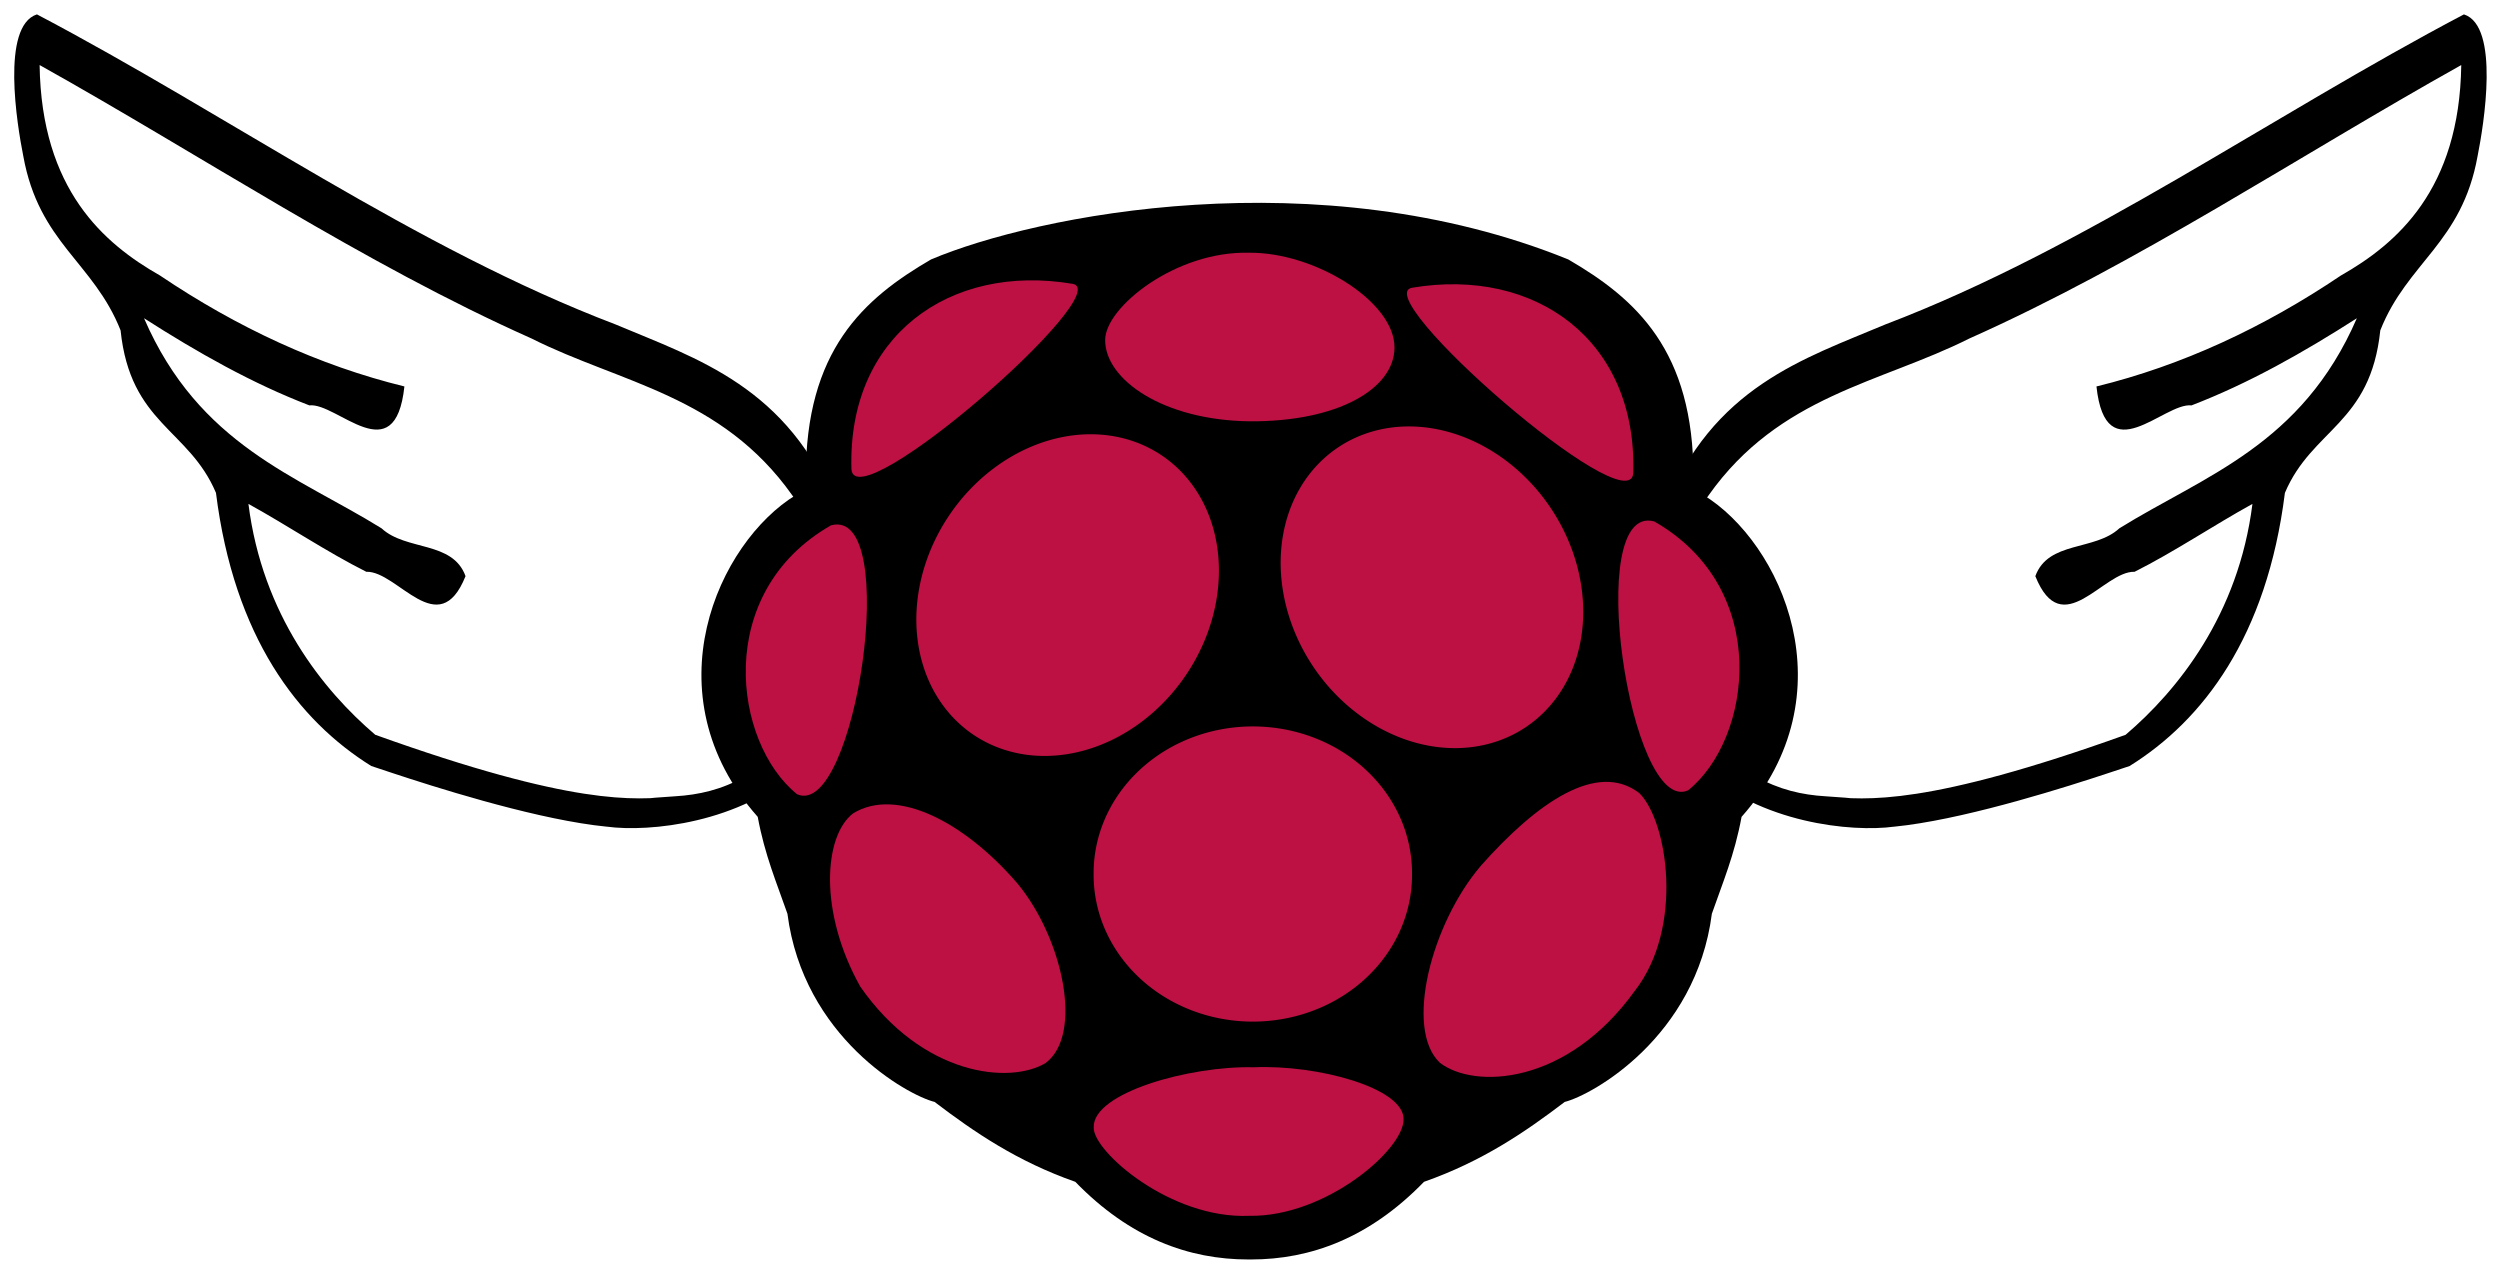 <?xml version="1.0" encoding="UTF-8" standalone="no"?>
<svg
   xmlns:dc="http://purl.org/dc/elements/1.1/"
   xmlns:cc="http://creativecommons.org/ns#"
   xmlns:rdf="http://www.w3.org/1999/02/22-rdf-syntax-ns#"
   xmlns:svg="http://www.w3.org/2000/svg"
   xmlns="http://www.w3.org/2000/svg"
   xmlns:sodipodi="http://sodipodi.sourceforge.net/DTD/sodipodi-0.dtd"
   xmlns:inkscape="http://www.inkscape.org/namespaces/inkscape"
   sodipodi:docname="flyingberry.svg"
   inkscape:version="1.0beta2 (unknown)"
   id="svg8"
   version="1.1"
   viewBox="0 0 175.553 89.144"
   height="89.144mm"
   width="175.553mm">
  <defs
     id="defs2" />
  <sodipodi:namedview
     fit-margin-bottom="1"
     fit-margin-right="1"
     fit-margin-left="1"
     fit-margin-top="1"
     inkscape:window-maximized="1"
     inkscape:window-y="0"
     inkscape:window-x="0"
     inkscape:window-height="1053"
     inkscape:window-width="1920"
     inkscape:snap-bbox="false"
     showgrid="false"
     inkscape:document-rotation="0"
     inkscape:current-layer="layer1"
     inkscape:document-units="mm"
     inkscape:cy="142.55238"
     inkscape:cx="337.26028"
     inkscape:zoom="1.4371561"
     inkscape:pageshadow="2"
     inkscape:pageopacity="0.0"
     borderopacity="1.0"
     bordercolor="#666666"
     pagecolor="#ffffff"
     id="base" />
  <g
     transform="translate(-14.686,-10.086)"
     id="layer1"
     inkscape:groupmode="layer"
     inkscape:label="Layer 1">
    <g
       transform="matrix(0.785,0,0,0.785,20.585,-14.156)"
       id="g203">
      <path
         id="path2836"
         style="color:#000000;text-indent:0;text-transform:none;fill:#000000;stroke-width:0.213"
         d="m 212.894,32.168 c -17.299,9.099 -33.844,20.916 -51.771,27.741 -7.288,3.072 -15.437,5.578 -19.756,16.459 -2.15,5.693 -2.046,16.185 2.257,22.269 10.034,10.873 32.693,4.694 12.153,3.474 -4.116,-0.244 -8.479,-1.866 -11.927,-7.86 -3.072,-7.184 -1.236,-15.351 1.477,-19.062 6.336,-8.951 15.379,-10.034 23.328,-14.029 15.071,-6.717 29.345,-16.266 43.999,-24.46 -0.156,11.161 -5.765,15.982 -10.769,18.828 -6.909,4.656 -14.222,8.053 -21.863,9.923 0.832,7.73 6.028,1.413 8.503,1.694 5.103,-1.96 9.997,-4.726 14.789,-7.796 -4.932,11.381 -13.678,14.098 -21.242,18.791 -2.206,2.046 -6.363,1.103 -7.518,4.281 2.404,5.991 6.084,-0.487 8.879,-0.391 3.579,-1.8 7.006,-4.121 10.542,-6.072 -1.248,9.923 -6.678,16.674 -11.346,20.654 -17.723,6.361 -23.194,5.864 -26.851,5.5 -1.74,7.431 25.092,-2.033 27.209,-2.707 6.555,-4.08 12.277,-11.552 13.892,-24.434 2.422,-5.73 7.662,-6.156 8.533,-14.536 2.42,-6.114 7.298,-7.793 8.704,-15.595 0.551,-2.768 2.015,-11.621 -1.22,-12.671 z"
         inkscape:connector-curvature="0"
         sodipodi:nodetypes="ccccscccccccccccccccccccc" />
      <path
         sodipodi:nodetypes="ccccscccccccccccccccccccc"
         inkscape:connector-curvature="0"
         d="M -4.211,32.168 C 13.087,41.267 29.633,53.084 47.56,59.908 c 7.288,3.072 15.437,5.578 19.756,16.459 2.15,5.693 2.046,16.185 -2.257,22.269 -10.034,10.873 -32.693,4.694 -12.153,3.474 4.116,-0.244 8.479,-1.866 11.927,-7.86 3.072,-7.184 1.236,-15.351 -1.477,-19.062 C 57.02,66.237 47.977,65.154 40.028,61.159 24.957,54.442 10.683,44.893 -3.971,36.699 c 0.156,11.161 5.765,15.982 10.769,18.828 6.909,4.656 14.222,8.053 21.863,9.923 -0.832,7.73 -6.028,1.413 -8.503,1.694 -5.103,-1.96 -9.997,-4.726 -14.789,-7.796 4.932,11.381 13.678,14.098 21.242,18.791 2.206,2.046 6.363,1.103 7.518,4.281 -2.404,5.991 -6.084,-0.487 -8.879,-0.391 -3.579,-1.8 -7.006,-4.121 -10.542,-6.072 1.248,9.923 6.678,16.674 11.346,20.654 17.723,6.361 23.194,5.864 26.851,5.5 1.74,7.431 -25.092,-2.033 -27.209,-2.707 C 19.141,95.323 13.42,87.852 11.805,74.97 9.383,69.24 4.142,68.814 3.272,60.434 0.852,54.32 -4.026,52.641 -5.432,44.839 -5.984,42.071 -7.447,33.218 -4.212,32.168 Z"
         style="color:#000000;text-indent:0;text-transform:none;fill:#000000;stroke-width:0.213"
         id="path2836-5" />
      <g
         id="g3787"
         transform="matrix(0.175,0,0,0.175,54.064,18.007)">
        <path
           id="path3737"
           d="m 124.033,206.187 c -34.562,20.09 -64.201,46.523 -64,111.38 l -5.062,9.031 c -39.63,24.1 -75.285,101.56 -19.53,164.52 3.642,19.708 9.75,33.864 15.188,49.531 8.134,63.131 61.218,92.692 75.219,96.188 20.517,15.628 42.368,30.457 71.938,40.844 27.875,28.749 58.074,39.706 88.438,39.688 0.445,-2.8e-4 0.899,0.005 1.344,0 30.364,0.019 60.562,-10.938 88.438,-39.688 29.569,-10.387 51.421,-25.216 71.938,-40.844 14.001,-3.496 67.085,-33.057 75.219,-96.188 5.438,-15.667 11.546,-29.823 15.188,-49.531 55.754,-62.965 20.1,-140.43 -19.531,-164.53 l -5.07,-9.03 c 0.201,-64.852 -29.438,-91.285 -64,-111.38 -127.868,-51.85 -272.284,-22.619 -325.716,0.009 z"
           inkscape:connector-curvature="0"
           style="fill:#000000"
           sodipodi:nodetypes="cccccccccccccccccc" />
        <path
           id="path3743"
           transform="matrix(1.131,0,0,1.128,-43.139,-68.311)"
           d="m 365.2,521.85 a 71.956,66.532 0 1 1 -143.91,0 71.956,66.532 0 1 1 143.91,0 z"
           inkscape:connector-curvature="0"
           style="fill:#bc1142" />
        <path
           id="path3745"
           transform="matrix(0.767,-1.161,2.171,1.422,-560.889,217.689)"
           d="m 262.84,276.65 a 61.875,28.125 0 1 1 -123.75,0 61.875,28.125 0 1 1 123.75,0 z"
           inkscape:connector-curvature="0"
           style="fill:#bc1142" />
        <path
           id="path3747"
           transform="matrix(-0.767,-1.161,-2.171,1.422,1134.829,213.689)"
           d="m 262.84,276.65 a 61.875,28.125 0 1 1 -123.75,0 61.875,28.125 0 1 1 123.75,0 z"
           inkscape:connector-curvature="0"
           style="fill:#bc1142" />
        <path
           id="path3749"
           d="M 72.91,342.09 C 109.32,332.33 85.202,492.72 55.577,479.56 22.99,453.35 12.494,376.59 72.91,342.09 Z"
           inkscape:connector-curvature="0"
           style="fill:#bc1142" />
        <path
           id="path3751"
           d="M 493.68,340.09 C 457.266,330.333 481.388,490.73 511.013,477.57 543.6,451.357 554.096,374.59 493.68,340.09 Z"
           inkscape:connector-curvature="0"
           style="fill:#bc1142" />
        <path
           id="path3753"
           d="m 369.97,220.65 c 62.835,-10.61 115.12,26.722 113.01,94.858 -2.067,26.121 -136.16,-90.969 -113.01,-94.858 z"
           inkscape:connector-curvature="0"
           style="fill:#bc1142" />
        <path
           id="path3755"
           d="M 196.36,218.65 C 133.52,208.04 81.24,245.38 83.35,313.51 85.417,339.63 219.51,222.54 196.36,218.65 Z"
           inkscape:connector-curvature="0"
           style="fill:#bc1142" />
        <path
           id="path3757"
           d="m 286.62,202.76 c -37.503,-0.975 -73.495,27.834 -73.582,44.544 -0.105,20.304 29.651,41.093 73.837,41.62 45.123,0.323 73.916,-16.64 74.061,-37.594 0.165,-23.74 -41.039,-48.937 -74.317,-48.571 z"
           inkscape:connector-curvature="0"
           style="fill:#bc1142" />
        <path
           id="path3759"
           d="m 288.91,619.12 c 32.697,-1.427 76.571,10.532 76.657,26.396 0.543,15.405 -39.79,50.211 -78.826,49.538 -40.427,1.744 -80.069,-33.116 -79.55,-45.199 -0.605,-17.716 49.226,-31.548 81.719,-30.735 z"
           inkscape:connector-curvature="0"
           style="fill:#bc1142" />
        <path
           id="path3761"
           d="m 168.14,525.1 c 23.279,28.046 33.891,77.319 14.464,91.844 -18.379,11.088 -63.012,6.522 -94.736,-39.052 -21.395,-38.242 -18.638,-77.157 -3.616,-88.589 22.464,-13.684 57.173,4.799 83.889,35.797 z"
           inkscape:connector-curvature="0"
           style="fill:#bc1142" />
        <path
           id="path3763"
           d="m 405.02,516.21 c -25.187,29.502 -39.212,83.31 -20.838,100.64 17.568,13.464 64.729,11.582 99.566,-36.756 25.296,-32.465 16.82,-86.682 2.371,-101.08 -21.464,-16.602 -52.277,4.645 -81.099,37.188 z"
           inkscape:connector-curvature="0"
           style="fill:#bc1142" />
      </g>
    </g>
  </g>
</svg>
